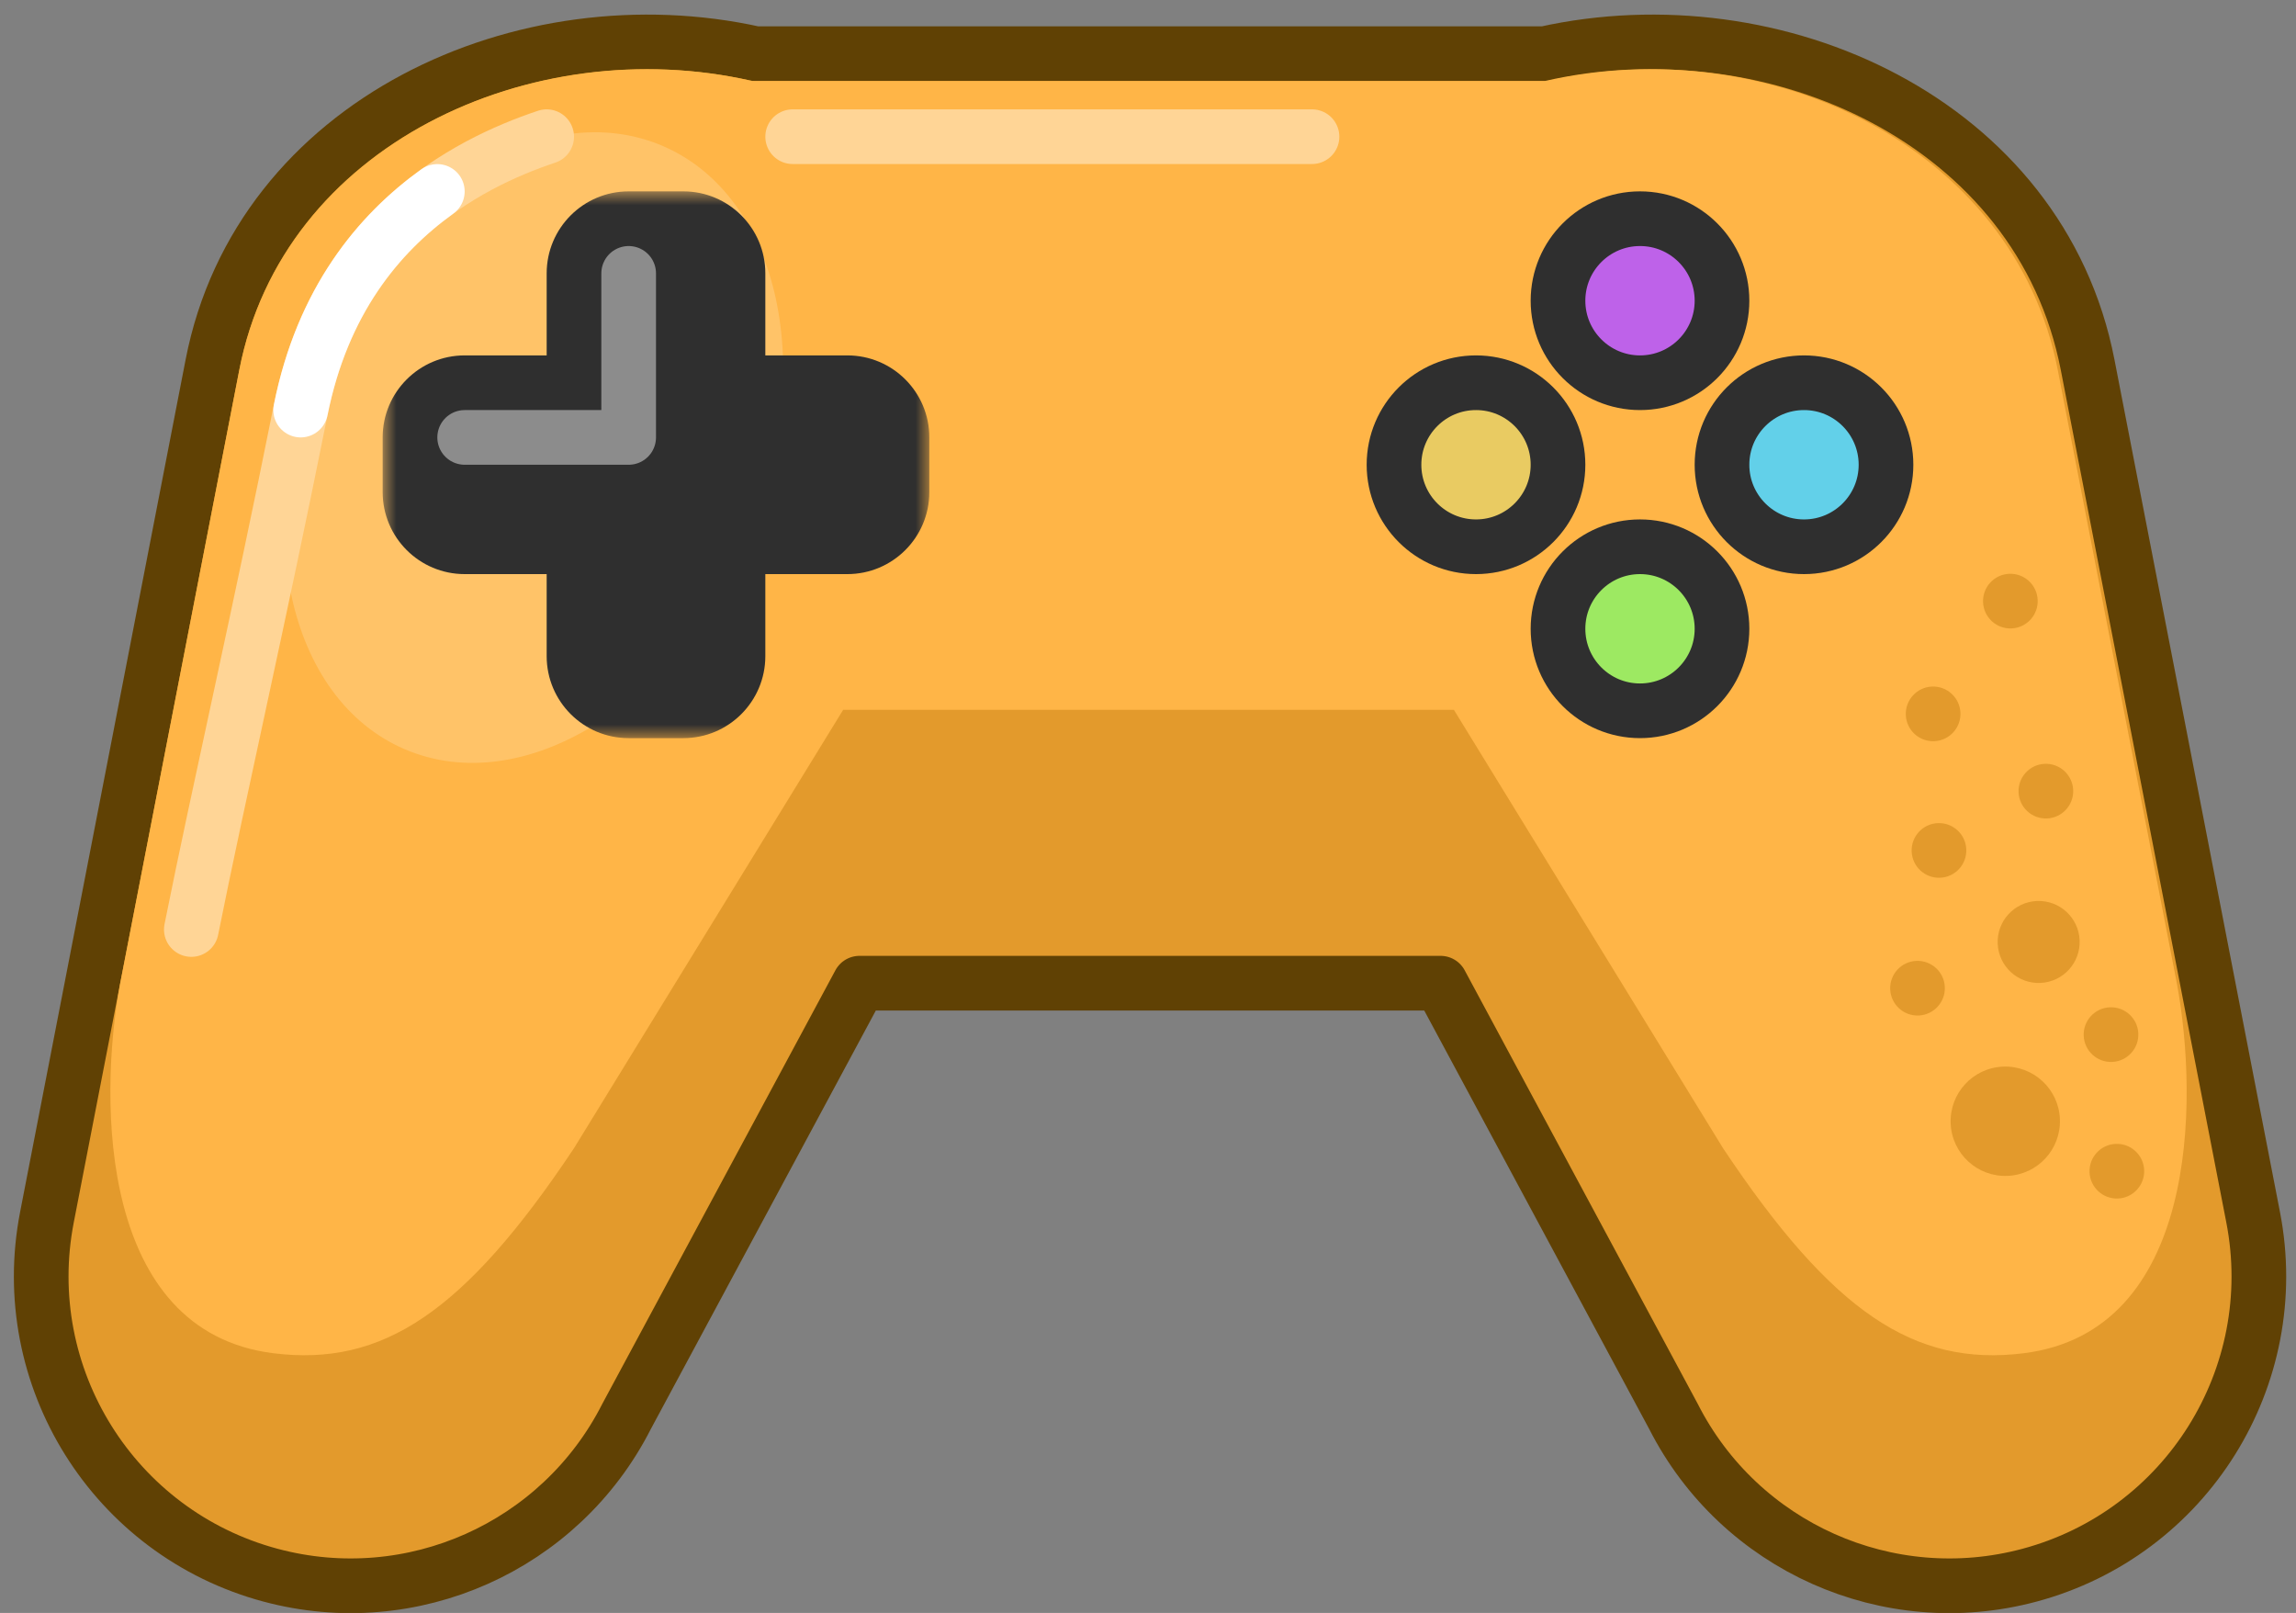 <svg width="84" height="59" viewBox="0 0 84 59" fill="none" xmlns="http://www.w3.org/2000/svg">
<rect x="0" y="0" width="84" height="59" fill="#808080" stroke="none"/>
<path d="M27.637 1.964C19.196 0.085 9.5 4.449 7.773 13.342L1.717 44.525C0.583 50.361 4.157 56.08 9.9 57.619C15.069 59.004 20.5 56.581 22.923 51.812L31.445 35.964H42.074H52.704L61.225 51.812C63.649 56.581 69.08 59.004 74.249 57.619C79.991 56.08 83.566 50.361 82.432 44.525L76.376 13.342C74.648 4.449 64.953 0.085 56.512 1.964H27.637Z" fill="#E39A2C" stroke="#604104" stroke-width="2" stroke-linejoin="round"/>
<path d="M27.525 2.964C19.437 1.107 10.351 5.315 8.755 13.533L4.391 36C3.594 40.334 3.65 48.706 10 49.5C14 50 17 48 21 42L30.848 25.964H53.191L63.038 42C67.038 48 70.038 50 74.038 49.5C80.389 48.706 80.444 40.334 79.647 36L75.284 13.533C73.688 5.315 64.602 1.107 56.513 2.964H27.525Z" fill="#FFB547"/>
<ellipse cx="19.526" cy="16.372" rx="8.5" ry="12" transform="rotate(23.094 19.526 16.372)" fill="#FFC368"/>
<path d="M20 5C17 6 12.31 8.452 11 15C9.5 22.5 8 29 7 34" stroke="#FFD596" stroke-width="2" stroke-linecap="round" stroke-linejoin="round"/>
<path d="M11 15C11.796 11.018 13.843 8.551 16 7.003" stroke="white" stroke-width="2" stroke-linecap="round" stroke-linejoin="round"/>
<circle cx="77.232" cy="37.845" r="1" transform="rotate(-2.451 77.232 37.845)" fill="#E39A2C"/>
<circle cx="70.153" cy="36.147" r="1" transform="rotate(-2.451 70.153 36.147)" fill="#E39A2C"/>
<circle cx="70.938" cy="31.108" r="1" transform="rotate(-2.451 70.938 31.108)" fill="#E39A2C"/>
<circle cx="70.724" cy="26.113" r="1" transform="rotate(-2.451 70.724 26.113)" fill="#E39A2C"/>
<circle cx="73.55" cy="21.988" r="1" transform="rotate(-2.451 73.55 21.988)" fill="#E39A2C"/>
<circle cx="74.849" cy="28.939" r="1" transform="rotate(-2.451 74.849 28.939)" fill="#E39A2C"/>
<circle cx="77.446" cy="42.841" r="1" transform="rotate(-2.451 77.446 42.841)" fill="#E39A2C"/>
<circle cx="73.364" cy="41.014" r="2" transform="rotate(-2.451 73.364 41.014)" fill="#E39A2C"/>
<circle cx="74.585" cy="34.456" r="1.5" transform="rotate(-2.451 74.585 34.456)" fill="#E39A2C"/>
<path d="M29 5H48" stroke="#FFD596" stroke-width="2" stroke-linecap="round" stroke-linejoin="round"/>
<mask id="path-16-outside-1_201_3532" maskUnits="userSpaceOnUse" x="14" y="7" width="20" height="20" fill="black">
<rect fill="white" x="14" y="7" width="20" height="20"/>
<path fill-rule="evenodd" clip-rule="evenodd" d="M23 9C22.448 9 22 9.448 22 10V15H17C16.448 15 16 15.448 16 16V18C16 18.552 16.448 19 17 19H22V24C22 24.552 22.448 25 23 25H25C25.552 25 26 24.552 26 24V19H31C31.552 19 32 18.552 32 18V16C32 15.448 31.552 15 31 15H26V10C26 9.448 25.552 9 25 9H23Z"/>
</mask>
<path fill-rule="evenodd" clip-rule="evenodd" d="M23 9C22.448 9 22 9.448 22 10V15H17C16.448 15 16 15.448 16 16V18C16 18.552 16.448 19 17 19H22V24C22 24.552 22.448 25 23 25H25C25.552 25 26 24.552 26 24V19H31C31.552 19 32 18.552 32 18V16C32 15.448 31.552 15 31 15H26V10C26 9.448 25.552 9 25 9H23Z" fill="#5A5A5A"/>
<path d="M22 15V17H24V15H22ZM22 19H24V17H22V19ZM26 19V17H24V19H26ZM26 15H24V17H26V15ZM24 10C24 10.552 23.552 11 23 11V7C21.343 7 20 8.343 20 10H24ZM24 15V10H20V15H24ZM17 17H22V13H17V17ZM18 16C18 16.552 17.552 17 17 17V13C15.343 13 14 14.343 14 16H18ZM18 18V16H14V18H18ZM17 17C17.552 17 18 17.448 18 18H14C14 19.657 15.343 21 17 21V17ZM22 17H17V21H22V17ZM24 24V19H20V24H24ZM23 23C23.552 23 24 23.448 24 24H20C20 25.657 21.343 27 23 27V23ZM25 23H23V27H25V23ZM24 24C24 23.448 24.448 23 25 23V27C26.657 27 28 25.657 28 24H24ZM24 19V24H28V19H24ZM31 17H26V21H31V17ZM30 18C30 17.448 30.448 17 31 17V21C32.657 21 34 19.657 34 18H30ZM30 16V18H34V16H30ZM31 17C30.448 17 30 16.552 30 16H34C34 14.343 32.657 13 31 13V17ZM26 17H31V13H26V17ZM24 10V15H28V10H24ZM25 11C24.448 11 24 10.552 24 10H28C28 8.343 26.657 7 25 7V11ZM23 11H25V7H23V11Z" fill="#2F2F2F" mask="url(#path-16-outside-1_201_3532)"/>
<path d="M17 16H23V10" stroke="#8C8C8C" stroke-width="2" stroke-linecap="round" stroke-linejoin="round"/>
<circle cx="60" cy="11" r="3" fill="#BE62E9" stroke="#2F2F2F" stroke-width="2" stroke-linejoin="round"/>
<circle cx="60" cy="23" r="3" fill="#9DE962" stroke="#2F2F2F" stroke-width="2" stroke-linejoin="round"/>
<circle cx="54" cy="17" r="3" fill="#E9CB62" stroke="#2F2F2F" stroke-width="2" stroke-linejoin="round"/>
<circle cx="66" cy="17" r="3" fill="#62D0E9" stroke="#2F2F2F" stroke-width="2" stroke-linejoin="round"/>
</svg>
